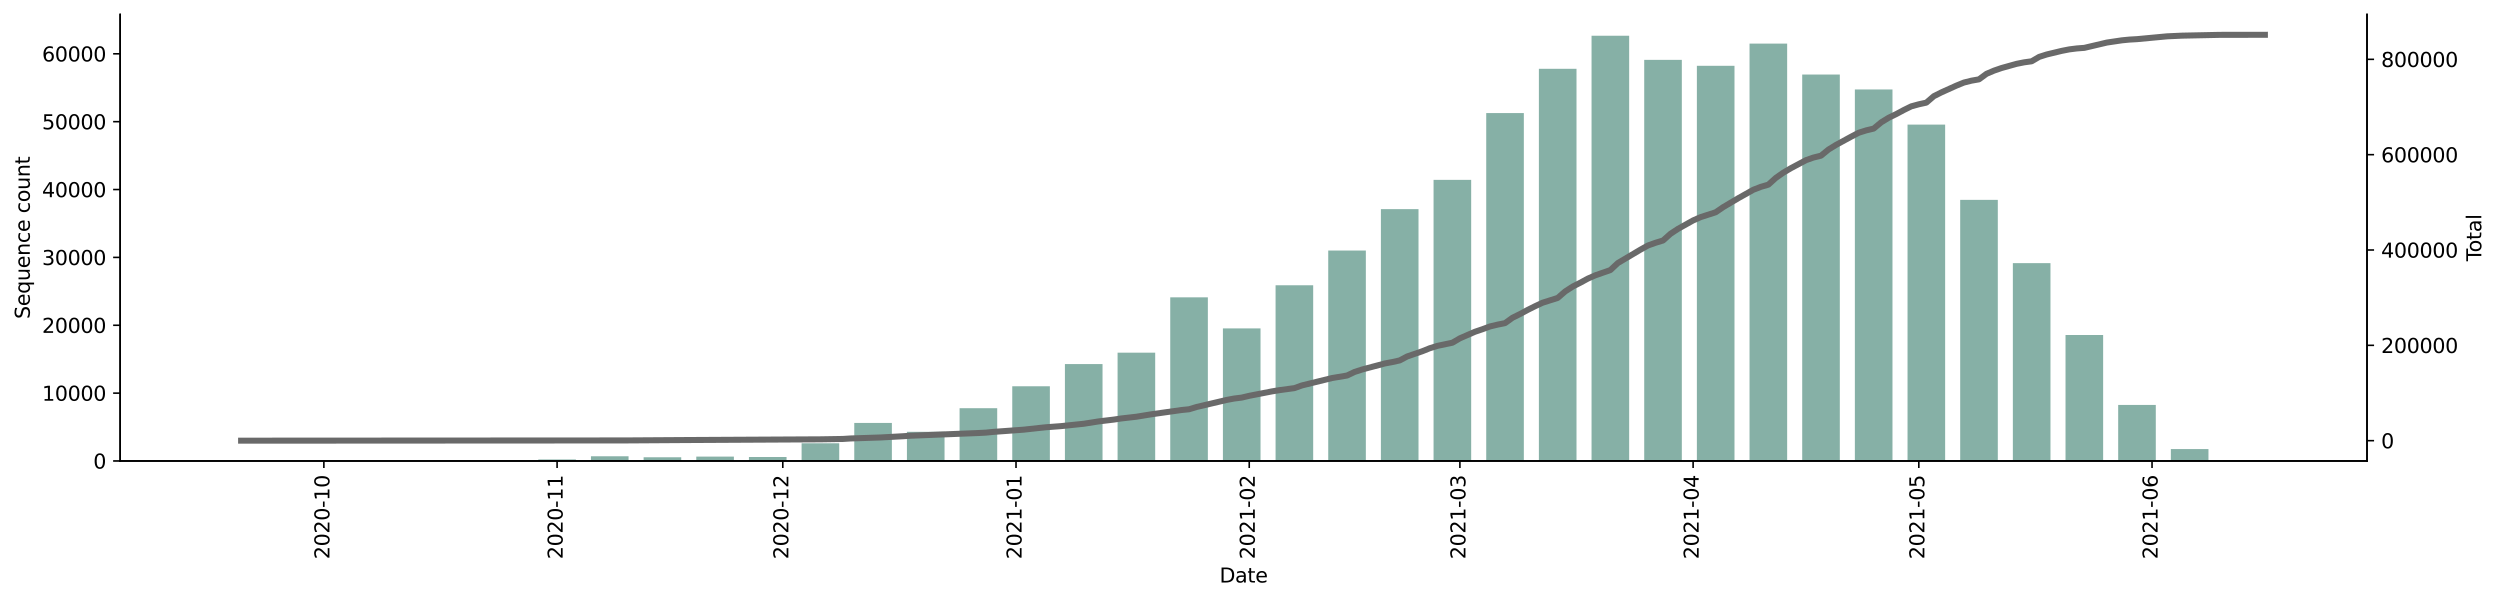 <?xml version="1.0" encoding="utf-8" standalone="no"?>
<!DOCTYPE svg PUBLIC "-//W3C//DTD SVG 1.1//EN"
  "http://www.w3.org/Graphics/SVG/1.1/DTD/svg11.dtd">
<svg height="298.621pt" version="1.1" viewBox="0 0 1241.744 298.621" width="1241.744pt" xmlns="http://www.w3.org/2000/svg" xmlns:xlink="http://www.w3.org/1999/xlink">
 <defs>
  <style type="text/css">*{stroke-linecap:butt;stroke-linejoin:round;}</style>
 </defs>
 <g id="figure_1">
  <g id="patch_1">
   <path d="M 0 298.621 
L 1241.744 298.621 
L 1241.744 0 
L 0 0 
z
" style="fill:#ffffff;"/>
  </g>
  <g id="axes_1">
   <g id="patch_2">
    <path d="M 59.691 228.96 
L 1175.691 228.96 
L 1175.691 7.2 
L 59.691 7.2 
z
" style="fill:#ffffff;"/>
   </g>
   <g id="patch_3">
    <path clip-path="url(#p21237cc984)" d="M 110.418 228.96 
L 129.102 228.96 
L 129.102 228.95 
L 110.418 228.95 
z
" style="fill:#86b0a6;"/>
   </g>
   <g id="patch_4">
    <path clip-path="url(#p21237cc984)" d="M 136.576 228.96 
L 155.26 228.96 
L 155.26 228.947 
L 136.576 228.947 
z
" style="fill:#86b0a6;"/>
   </g>
   <g id="patch_5">
    <path clip-path="url(#p21237cc984)" d="M 162.733 228.96 
L 181.417 228.96 
L 181.417 228.947 
L 162.733 228.947 
z
" style="fill:#86b0a6;"/>
   </g>
   <g id="patch_6">
    <path clip-path="url(#p21237cc984)" d="M 188.891 228.96 
L 207.575 228.96 
L 207.575 228.936 
L 188.891 228.936 
z
" style="fill:#86b0a6;"/>
   </g>
   <g id="patch_7">
    <path clip-path="url(#p21237cc984)" d="M 215.049 228.96 
L 233.733 228.96 
L 233.733 228.856 
L 215.049 228.856 
z
" style="fill:#86b0a6;"/>
   </g>
   <g id="patch_8">
    <path clip-path="url(#p21237cc984)" d="M 241.206 228.96 
L 259.891 228.96 
L 259.891 228.839 
L 241.206 228.839 
z
" style="fill:#86b0a6;"/>
   </g>
   <g id="patch_9">
    <path clip-path="url(#p21237cc984)" d="M 267.364 228.96 
L 286.048 228.96 
L 286.048 228.212 
L 267.364 228.212 
z
" style="fill:#86b0a6;"/>
   </g>
   <g id="patch_10">
    <path clip-path="url(#p21237cc984)" d="M 293.522 228.96 
L 312.206 228.96 
L 312.206 226.641 
L 293.522 226.641 
z
" style="fill:#86b0a6;"/>
   </g>
   <g id="patch_11">
    <path clip-path="url(#p21237cc984)" d="M 319.68 228.96 
L 338.364 228.96 
L 338.364 227.13 
L 319.68 227.13 
z
" style="fill:#86b0a6;"/>
   </g>
   <g id="patch_12">
    <path clip-path="url(#p21237cc984)" d="M 345.837 228.96 
L 364.521 228.96 
L 364.521 226.786 
L 345.837 226.786 
z
" style="fill:#86b0a6;"/>
   </g>
   <g id="patch_13">
    <path clip-path="url(#p21237cc984)" d="M 371.995 228.96 
L 390.679 228.96 
L 390.679 226.992 
L 371.995 226.992 
z
" style="fill:#86b0a6;"/>
   </g>
   <g id="patch_14">
    <path clip-path="url(#p21237cc984)" d="M 398.153 228.96 
L 416.837 228.96 
L 416.837 220.153 
L 398.153 220.153 
z
" style="fill:#86b0a6;"/>
   </g>
   <g id="patch_15">
    <path clip-path="url(#p21237cc984)" d="M 424.31 228.96 
L 442.994 228.96 
L 442.994 210.072 
L 424.31 210.072 
z
" style="fill:#86b0a6;"/>
   </g>
   <g id="patch_16">
    <path clip-path="url(#p21237cc984)" d="M 450.468 228.96 
L 469.152 228.96 
L 469.152 214.477 
L 450.468 214.477 
z
" style="fill:#86b0a6;"/>
   </g>
   <g id="patch_17">
    <path clip-path="url(#p21237cc984)" d="M 476.626 228.96 
L 495.31 228.96 
L 495.31 202.755 
L 476.626 202.755 
z
" style="fill:#86b0a6;"/>
   </g>
   <g id="patch_18">
    <path clip-path="url(#p21237cc984)" d="M 502.784 228.96 
L 521.468 228.96 
L 521.468 191.865 
L 502.784 191.865 
z
" style="fill:#86b0a6;"/>
   </g>
   <g id="patch_19">
    <path clip-path="url(#p21237cc984)" d="M 528.941 228.96 
L 547.625 228.96 
L 547.625 180.82 
L 528.941 180.82 
z
" style="fill:#86b0a6;"/>
   </g>
   <g id="patch_20">
    <path clip-path="url(#p21237cc984)" d="M 555.099 228.96 
L 573.783 228.96 
L 573.783 175.154 
L 555.099 175.154 
z
" style="fill:#86b0a6;"/>
   </g>
   <g id="patch_21">
    <path clip-path="url(#p21237cc984)" d="M 581.257 228.96 
L 599.941 228.96 
L 599.941 147.695 
L 581.257 147.695 
z
" style="fill:#86b0a6;"/>
   </g>
   <g id="patch_22">
    <path clip-path="url(#p21237cc984)" d="M 607.414 228.96 
L 626.098 228.96 
L 626.098 163.128 
L 607.414 163.128 
z
" style="fill:#86b0a6;"/>
   </g>
   <g id="patch_23">
    <path clip-path="url(#p21237cc984)" d="M 633.572 228.96 
L 652.256 228.96 
L 652.256 141.682 
L 633.572 141.682 
z
" style="fill:#86b0a6;"/>
   </g>
   <g id="patch_24">
    <path clip-path="url(#p21237cc984)" d="M 659.73 228.96 
L 678.414 228.96 
L 678.414 124.422 
L 659.73 124.422 
z
" style="fill:#86b0a6;"/>
   </g>
   <g id="patch_25">
    <path clip-path="url(#p21237cc984)" d="M 685.888 228.96 
L 704.572 228.96 
L 704.572 103.865 
L 685.888 103.865 
z
" style="fill:#86b0a6;"/>
   </g>
   <g id="patch_26">
    <path clip-path="url(#p21237cc984)" d="M 712.045 228.96 
L 730.729 228.96 
L 730.729 89.342 
L 712.045 89.342 
z
" style="fill:#86b0a6;"/>
   </g>
   <g id="patch_27">
    <path clip-path="url(#p21237cc984)" d="M 738.203 228.96 
L 756.887 228.96 
L 756.887 56.156 
L 738.203 56.156 
z
" style="fill:#86b0a6;"/>
   </g>
   <g id="patch_28">
    <path clip-path="url(#p21237cc984)" d="M 764.361 228.96 
L 783.045 228.96 
L 783.045 34.164 
L 764.361 34.164 
z
" style="fill:#86b0a6;"/>
   </g>
   <g id="patch_29">
    <path clip-path="url(#p21237cc984)" d="M 790.518 228.96 
L 809.202 228.96 
L 809.202 17.76 
L 790.518 17.76 
z
" style="fill:#86b0a6;"/>
   </g>
   <g id="patch_30">
    <path clip-path="url(#p21237cc984)" d="M 816.676 228.96 
L 835.36 228.96 
L 835.36 29.732 
L 816.676 29.732 
z
" style="fill:#86b0a6;"/>
   </g>
   <g id="patch_31">
    <path clip-path="url(#p21237cc984)" d="M 842.834 228.96 
L 861.518 228.96 
L 861.518 32.671 
L 842.834 32.671 
z
" style="fill:#86b0a6;"/>
   </g>
   <g id="patch_32">
    <path clip-path="url(#p21237cc984)" d="M 868.991 228.96 
L 887.676 228.96 
L 887.676 21.656 
L 868.991 21.656 
z
" style="fill:#86b0a6;"/>
   </g>
   <g id="patch_33">
    <path clip-path="url(#p21237cc984)" d="M 895.149 228.96 
L 913.833 228.96 
L 913.833 37.009 
L 895.149 37.009 
z
" style="fill:#86b0a6;"/>
   </g>
   <g id="patch_34">
    <path clip-path="url(#p21237cc984)" d="M 921.307 228.96 
L 939.991 228.96 
L 939.991 44.447 
L 921.307 44.447 
z
" style="fill:#86b0a6;"/>
   </g>
   <g id="patch_35">
    <path clip-path="url(#p21237cc984)" d="M 947.465 228.96 
L 966.149 228.96 
L 966.149 61.903 
L 947.465 61.903 
z
" style="fill:#86b0a6;"/>
   </g>
   <g id="patch_36">
    <path clip-path="url(#p21237cc984)" d="M 973.622 228.96 
L 992.306 228.96 
L 992.306 99.281 
L 973.622 99.281 
z
" style="fill:#86b0a6;"/>
   </g>
   <g id="patch_37">
    <path clip-path="url(#p21237cc984)" d="M 999.78 228.96 
L 1018.464 228.96 
L 1018.464 130.701 
L 999.78 130.701 
z
" style="fill:#86b0a6;"/>
   </g>
   <g id="patch_38">
    <path clip-path="url(#p21237cc984)" d="M 1025.938 228.96 
L 1044.622 228.96 
L 1044.622 166.401 
L 1025.938 166.401 
z
" style="fill:#86b0a6;"/>
   </g>
   <g id="patch_39">
    <path clip-path="url(#p21237cc984)" d="M 1052.095 228.96 
L 1070.78 228.96 
L 1070.78 201.13 
L 1052.095 201.13 
z
" style="fill:#86b0a6;"/>
   </g>
   <g id="patch_40">
    <path clip-path="url(#p21237cc984)" d="M 1078.253 228.96 
L 1096.937 228.96 
L 1096.937 223.048 
L 1078.253 223.048 
z
" style="fill:#86b0a6;"/>
   </g>
   <g id="patch_41">
    <path clip-path="url(#p21237cc984)" d="M 1104.411 228.96 
L 1123.095 228.96 
L 1123.095 228.802 
L 1104.411 228.802 
z
" style="fill:#86b0a6;"/>
   </g>
   <g id="matplotlib.axis_1">
    <g id="xtick_1">
     <g id="line2d_1">
      <defs>
       <path d="M 0 0 
L 0 3.5 
" id="m92b7442a54" style="stroke:#000000;stroke-width:0.8;"/>
      </defs>
      <g>
       <use style="stroke:#000000;stroke-width:0.8;" x="160.865" xlink:href="#m92b7442a54" y="228.96"/>
      </g>
     </g>
     <g id="text_1">
      <!-- 2020-10 -->
      <g transform="translate(163.624 277.743)rotate(-90)scale(0.1 -0.1)">
       <defs>
        <path d="M 1228 531 
L 3431 531 
L 3431 0 
L 469 0 
L 469 531 
Q 828 903 1448 1529 
Q 2069 2156 2228 2338 
Q 2531 2678 2651 2914 
Q 2772 3150 2772 3378 
Q 2772 3750 2511 3984 
Q 2250 4219 1831 4219 
Q 1534 4219 1204 4116 
Q 875 4013 500 3803 
L 500 4441 
Q 881 4594 1212 4672 
Q 1544 4750 1819 4750 
Q 2544 4750 2975 4387 
Q 3406 4025 3406 3419 
Q 3406 3131 3298 2873 
Q 3191 2616 2906 2266 
Q 2828 2175 2409 1742 
Q 1991 1309 1228 531 
z
" id="DejaVuSans-32" transform="scale(0.016)"/>
        <path d="M 2034 4250 
Q 1547 4250 1301 3770 
Q 1056 3291 1056 2328 
Q 1056 1369 1301 889 
Q 1547 409 2034 409 
Q 2525 409 2770 889 
Q 3016 1369 3016 2328 
Q 3016 3291 2770 3770 
Q 2525 4250 2034 4250 
z
M 2034 4750 
Q 2819 4750 3233 4129 
Q 3647 3509 3647 2328 
Q 3647 1150 3233 529 
Q 2819 -91 2034 -91 
Q 1250 -91 836 529 
Q 422 1150 422 2328 
Q 422 3509 836 4129 
Q 1250 4750 2034 4750 
z
" id="DejaVuSans-30" transform="scale(0.016)"/>
        <path d="M 313 2009 
L 1997 2009 
L 1997 1497 
L 313 1497 
L 313 2009 
z
" id="DejaVuSans-2d" transform="scale(0.016)"/>
        <path d="M 794 531 
L 1825 531 
L 1825 4091 
L 703 3866 
L 703 4441 
L 1819 4666 
L 2450 4666 
L 2450 531 
L 3481 531 
L 3481 0 
L 794 0 
L 794 531 
z
" id="DejaVuSans-31" transform="scale(0.016)"/>
       </defs>
       <use xlink:href="#DejaVuSans-32"/>
       <use x="63.623" xlink:href="#DejaVuSans-30"/>
       <use x="127.246" xlink:href="#DejaVuSans-32"/>
       <use x="190.869" xlink:href="#DejaVuSans-30"/>
       <use x="254.492" xlink:href="#DejaVuSans-2d"/>
       <use x="290.576" xlink:href="#DejaVuSans-31"/>
       <use x="354.199" xlink:href="#DejaVuSans-30"/>
      </g>
     </g>
    </g>
    <g id="xtick_2">
     <g id="line2d_2">
      <g>
       <use style="stroke:#000000;stroke-width:0.8;" x="276.706" xlink:href="#m92b7442a54" y="228.96"/>
      </g>
     </g>
     <g id="text_2">
      <!-- 2020-11 -->
      <g transform="translate(279.466 277.743)rotate(-90)scale(0.1 -0.1)">
       <use xlink:href="#DejaVuSans-32"/>
       <use x="63.623" xlink:href="#DejaVuSans-30"/>
       <use x="127.246" xlink:href="#DejaVuSans-32"/>
       <use x="190.869" xlink:href="#DejaVuSans-30"/>
       <use x="254.492" xlink:href="#DejaVuSans-2d"/>
       <use x="290.576" xlink:href="#DejaVuSans-31"/>
       <use x="354.199" xlink:href="#DejaVuSans-31"/>
      </g>
     </g>
    </g>
    <g id="xtick_3">
     <g id="line2d_3">
      <g>
       <use style="stroke:#000000;stroke-width:0.8;" x="388.811" xlink:href="#m92b7442a54" y="228.96"/>
      </g>
     </g>
     <g id="text_3">
      <!-- 2020-12 -->
      <g transform="translate(391.57 277.743)rotate(-90)scale(0.1 -0.1)">
       <use xlink:href="#DejaVuSans-32"/>
       <use x="63.623" xlink:href="#DejaVuSans-30"/>
       <use x="127.246" xlink:href="#DejaVuSans-32"/>
       <use x="190.869" xlink:href="#DejaVuSans-30"/>
       <use x="254.492" xlink:href="#DejaVuSans-2d"/>
       <use x="290.576" xlink:href="#DejaVuSans-31"/>
       <use x="354.199" xlink:href="#DejaVuSans-32"/>
      </g>
     </g>
    </g>
    <g id="xtick_4">
     <g id="line2d_4">
      <g>
       <use style="stroke:#000000;stroke-width:0.8;" x="504.652" xlink:href="#m92b7442a54" y="228.96"/>
      </g>
     </g>
     <g id="text_4">
      <!-- 2021-01 -->
      <g transform="translate(507.411 277.743)rotate(-90)scale(0.1 -0.1)">
       <use xlink:href="#DejaVuSans-32"/>
       <use x="63.623" xlink:href="#DejaVuSans-30"/>
       <use x="127.246" xlink:href="#DejaVuSans-32"/>
       <use x="190.869" xlink:href="#DejaVuSans-31"/>
       <use x="254.492" xlink:href="#DejaVuSans-2d"/>
       <use x="290.576" xlink:href="#DejaVuSans-30"/>
       <use x="354.199" xlink:href="#DejaVuSans-31"/>
      </g>
     </g>
    </g>
    <g id="xtick_5">
     <g id="line2d_5">
      <g>
       <use style="stroke:#000000;stroke-width:0.8;" x="620.493" xlink:href="#m92b7442a54" y="228.96"/>
      </g>
     </g>
     <g id="text_5">
      <!-- 2021-02 -->
      <g transform="translate(623.253 277.743)rotate(-90)scale(0.1 -0.1)">
       <use xlink:href="#DejaVuSans-32"/>
       <use x="63.623" xlink:href="#DejaVuSans-30"/>
       <use x="127.246" xlink:href="#DejaVuSans-32"/>
       <use x="190.869" xlink:href="#DejaVuSans-31"/>
       <use x="254.492" xlink:href="#DejaVuSans-2d"/>
       <use x="290.576" xlink:href="#DejaVuSans-30"/>
       <use x="354.199" xlink:href="#DejaVuSans-32"/>
      </g>
     </g>
    </g>
    <g id="xtick_6">
     <g id="line2d_6">
      <g>
       <use style="stroke:#000000;stroke-width:0.8;" x="725.124" xlink:href="#m92b7442a54" y="228.96"/>
      </g>
     </g>
     <g id="text_6">
      <!-- 2021-03 -->
      <g transform="translate(727.883 277.743)rotate(-90)scale(0.1 -0.1)">
       <defs>
        <path d="M 2597 2516 
Q 3050 2419 3304 2112 
Q 3559 1806 3559 1356 
Q 3559 666 3084 287 
Q 2609 -91 1734 -91 
Q 1441 -91 1130 -33 
Q 819 25 488 141 
L 488 750 
Q 750 597 1062 519 
Q 1375 441 1716 441 
Q 2309 441 2620 675 
Q 2931 909 2931 1356 
Q 2931 1769 2642 2001 
Q 2353 2234 1838 2234 
L 1294 2234 
L 1294 2753 
L 1863 2753 
Q 2328 2753 2575 2939 
Q 2822 3125 2822 3475 
Q 2822 3834 2567 4026 
Q 2313 4219 1838 4219 
Q 1578 4219 1281 4162 
Q 984 4106 628 3988 
L 628 4550 
Q 988 4650 1302 4700 
Q 1616 4750 1894 4750 
Q 2613 4750 3031 4423 
Q 3450 4097 3450 3541 
Q 3450 3153 3228 2886 
Q 3006 2619 2597 2516 
z
" id="DejaVuSans-33" transform="scale(0.016)"/>
       </defs>
       <use xlink:href="#DejaVuSans-32"/>
       <use x="63.623" xlink:href="#DejaVuSans-30"/>
       <use x="127.246" xlink:href="#DejaVuSans-32"/>
       <use x="190.869" xlink:href="#DejaVuSans-31"/>
       <use x="254.492" xlink:href="#DejaVuSans-2d"/>
       <use x="290.576" xlink:href="#DejaVuSans-30"/>
       <use x="354.199" xlink:href="#DejaVuSans-33"/>
      </g>
     </g>
    </g>
    <g id="xtick_7">
     <g id="line2d_7">
      <g>
       <use style="stroke:#000000;stroke-width:0.8;" x="840.965" xlink:href="#m92b7442a54" y="228.96"/>
      </g>
     </g>
     <g id="text_7">
      <!-- 2021-04 -->
      <g transform="translate(843.725 277.743)rotate(-90)scale(0.1 -0.1)">
       <defs>
        <path d="M 2419 4116 
L 825 1625 
L 2419 1625 
L 2419 4116 
z
M 2253 4666 
L 3047 4666 
L 3047 1625 
L 3713 1625 
L 3713 1100 
L 3047 1100 
L 3047 0 
L 2419 0 
L 2419 1100 
L 313 1100 
L 313 1709 
L 2253 4666 
z
" id="DejaVuSans-34" transform="scale(0.016)"/>
       </defs>
       <use xlink:href="#DejaVuSans-32"/>
       <use x="63.623" xlink:href="#DejaVuSans-30"/>
       <use x="127.246" xlink:href="#DejaVuSans-32"/>
       <use x="190.869" xlink:href="#DejaVuSans-31"/>
       <use x="254.492" xlink:href="#DejaVuSans-2d"/>
       <use x="290.576" xlink:href="#DejaVuSans-30"/>
       <use x="354.199" xlink:href="#DejaVuSans-34"/>
      </g>
     </g>
    </g>
    <g id="xtick_8">
     <g id="line2d_8">
      <g>
       <use style="stroke:#000000;stroke-width:0.8;" x="953.07" xlink:href="#m92b7442a54" y="228.96"/>
      </g>
     </g>
     <g id="text_8">
      <!-- 2021-05 -->
      <g transform="translate(955.829 277.743)rotate(-90)scale(0.1 -0.1)">
       <defs>
        <path d="M 691 4666 
L 3169 4666 
L 3169 4134 
L 1269 4134 
L 1269 2991 
Q 1406 3038 1543 3061 
Q 1681 3084 1819 3084 
Q 2600 3084 3056 2656 
Q 3513 2228 3513 1497 
Q 3513 744 3044 326 
Q 2575 -91 1722 -91 
Q 1428 -91 1123 -41 
Q 819 9 494 109 
L 494 744 
Q 775 591 1075 516 
Q 1375 441 1709 441 
Q 2250 441 2565 725 
Q 2881 1009 2881 1497 
Q 2881 1984 2565 2268 
Q 2250 2553 1709 2553 
Q 1456 2553 1204 2497 
Q 953 2441 691 2322 
L 691 4666 
z
" id="DejaVuSans-35" transform="scale(0.016)"/>
       </defs>
       <use xlink:href="#DejaVuSans-32"/>
       <use x="63.623" xlink:href="#DejaVuSans-30"/>
       <use x="127.246" xlink:href="#DejaVuSans-32"/>
       <use x="190.869" xlink:href="#DejaVuSans-31"/>
       <use x="254.492" xlink:href="#DejaVuSans-2d"/>
       <use x="290.576" xlink:href="#DejaVuSans-30"/>
       <use x="354.199" xlink:href="#DejaVuSans-35"/>
      </g>
     </g>
    </g>
    <g id="xtick_9">
     <g id="line2d_9">
      <g>
       <use style="stroke:#000000;stroke-width:0.8;" x="1068.911" xlink:href="#m92b7442a54" y="228.96"/>
      </g>
     </g>
     <g id="text_9">
      <!-- 2021-06 -->
      <g transform="translate(1071.67 277.743)rotate(-90)scale(0.1 -0.1)">
       <defs>
        <path d="M 2113 2584 
Q 1688 2584 1439 2293 
Q 1191 2003 1191 1497 
Q 1191 994 1439 701 
Q 1688 409 2113 409 
Q 2538 409 2786 701 
Q 3034 994 3034 1497 
Q 3034 2003 2786 2293 
Q 2538 2584 2113 2584 
z
M 3366 4563 
L 3366 3988 
Q 3128 4100 2886 4159 
Q 2644 4219 2406 4219 
Q 1781 4219 1451 3797 
Q 1122 3375 1075 2522 
Q 1259 2794 1537 2939 
Q 1816 3084 2150 3084 
Q 2853 3084 3261 2657 
Q 3669 2231 3669 1497 
Q 3669 778 3244 343 
Q 2819 -91 2113 -91 
Q 1303 -91 875 529 
Q 447 1150 447 2328 
Q 447 3434 972 4092 
Q 1497 4750 2381 4750 
Q 2619 4750 2861 4703 
Q 3103 4656 3366 4563 
z
" id="DejaVuSans-36" transform="scale(0.016)"/>
       </defs>
       <use xlink:href="#DejaVuSans-32"/>
       <use x="63.623" xlink:href="#DejaVuSans-30"/>
       <use x="127.246" xlink:href="#DejaVuSans-32"/>
       <use x="190.869" xlink:href="#DejaVuSans-31"/>
       <use x="254.492" xlink:href="#DejaVuSans-2d"/>
       <use x="290.576" xlink:href="#DejaVuSans-30"/>
       <use x="354.199" xlink:href="#DejaVuSans-36"/>
      </g>
     </g>
    </g>
    <g id="text_10">
     <!-- Date -->
     <g transform="translate(605.74 289.341)scale(0.1 -0.1)">
      <defs>
       <path d="M 1259 4147 
L 1259 519 
L 2022 519 
Q 2988 519 3436 956 
Q 3884 1394 3884 2338 
Q 3884 3275 3436 3711 
Q 2988 4147 2022 4147 
L 1259 4147 
z
M 628 4666 
L 1925 4666 
Q 3281 4666 3915 4102 
Q 4550 3538 4550 2338 
Q 4550 1131 3912 565 
Q 3275 0 1925 0 
L 628 0 
L 628 4666 
z
" id="DejaVuSans-44" transform="scale(0.016)"/>
       <path d="M 2194 1759 
Q 1497 1759 1228 1600 
Q 959 1441 959 1056 
Q 959 750 1161 570 
Q 1363 391 1709 391 
Q 2188 391 2477 730 
Q 2766 1069 2766 1631 
L 2766 1759 
L 2194 1759 
z
M 3341 1997 
L 3341 0 
L 2766 0 
L 2766 531 
Q 2569 213 2275 61 
Q 1981 -91 1556 -91 
Q 1019 -91 701 211 
Q 384 513 384 1019 
Q 384 1609 779 1909 
Q 1175 2209 1959 2209 
L 2766 2209 
L 2766 2266 
Q 2766 2663 2505 2880 
Q 2244 3097 1772 3097 
Q 1472 3097 1187 3025 
Q 903 2953 641 2809 
L 641 3341 
Q 956 3463 1253 3523 
Q 1550 3584 1831 3584 
Q 2591 3584 2966 3190 
Q 3341 2797 3341 1997 
z
" id="DejaVuSans-61" transform="scale(0.016)"/>
       <path d="M 1172 4494 
L 1172 3500 
L 2356 3500 
L 2356 3053 
L 1172 3053 
L 1172 1153 
Q 1172 725 1289 603 
Q 1406 481 1766 481 
L 2356 481 
L 2356 0 
L 1766 0 
Q 1100 0 847 248 
Q 594 497 594 1153 
L 594 3053 
L 172 3053 
L 172 3500 
L 594 3500 
L 594 4494 
L 1172 4494 
z
" id="DejaVuSans-74" transform="scale(0.016)"/>
       <path d="M 3597 1894 
L 3597 1613 
L 953 1613 
Q 991 1019 1311 708 
Q 1631 397 2203 397 
Q 2534 397 2845 478 
Q 3156 559 3463 722 
L 3463 178 
Q 3153 47 2828 -22 
Q 2503 -91 2169 -91 
Q 1331 -91 842 396 
Q 353 884 353 1716 
Q 353 2575 817 3079 
Q 1281 3584 2069 3584 
Q 2775 3584 3186 3129 
Q 3597 2675 3597 1894 
z
M 3022 2063 
Q 3016 2534 2758 2815 
Q 2500 3097 2075 3097 
Q 1594 3097 1305 2825 
Q 1016 2553 972 2059 
L 3022 2063 
z
" id="DejaVuSans-65" transform="scale(0.016)"/>
      </defs>
      <use xlink:href="#DejaVuSans-44"/>
      <use x="77.002" xlink:href="#DejaVuSans-61"/>
      <use x="138.281" xlink:href="#DejaVuSans-74"/>
      <use x="177.49" xlink:href="#DejaVuSans-65"/>
     </g>
    </g>
   </g>
   <g id="matplotlib.axis_2">
    <g id="ytick_1">
     <g id="line2d_10">
      <defs>
       <path d="M 0 0 
L -3.5 0 
" id="m76e643f8d1" style="stroke:#000000;stroke-width:0.8;"/>
      </defs>
      <g>
       <use style="stroke:#000000;stroke-width:0.8;" x="59.691" xlink:href="#m76e643f8d1" y="228.96"/>
      </g>
     </g>
     <g id="text_11">
      <!-- 0 -->
      <g transform="translate(46.328 232.759)scale(0.1 -0.1)">
       <use xlink:href="#DejaVuSans-30"/>
      </g>
     </g>
    </g>
    <g id="ytick_2">
     <g id="line2d_11">
      <g>
       <use style="stroke:#000000;stroke-width:0.8;" x="59.691" xlink:href="#m76e643f8d1" y="195.255"/>
      </g>
     </g>
     <g id="text_12">
      <!-- 10000 -->
      <g transform="translate(20.878 199.055)scale(0.1 -0.1)">
       <use xlink:href="#DejaVuSans-31"/>
       <use x="63.623" xlink:href="#DejaVuSans-30"/>
       <use x="127.246" xlink:href="#DejaVuSans-30"/>
       <use x="190.869" xlink:href="#DejaVuSans-30"/>
       <use x="254.492" xlink:href="#DejaVuSans-30"/>
      </g>
     </g>
    </g>
    <g id="ytick_3">
     <g id="line2d_12">
      <g>
       <use style="stroke:#000000;stroke-width:0.8;" x="59.691" xlink:href="#m76e643f8d1" y="161.551"/>
      </g>
     </g>
     <g id="text_13">
      <!-- 20000 -->
      <g transform="translate(20.878 165.35)scale(0.1 -0.1)">
       <use xlink:href="#DejaVuSans-32"/>
       <use x="63.623" xlink:href="#DejaVuSans-30"/>
       <use x="127.246" xlink:href="#DejaVuSans-30"/>
       <use x="190.869" xlink:href="#DejaVuSans-30"/>
       <use x="254.492" xlink:href="#DejaVuSans-30"/>
      </g>
     </g>
    </g>
    <g id="ytick_4">
     <g id="line2d_13">
      <g>
       <use style="stroke:#000000;stroke-width:0.8;" x="59.691" xlink:href="#m76e643f8d1" y="127.846"/>
      </g>
     </g>
     <g id="text_14">
      <!-- 30000 -->
      <g transform="translate(20.878 131.645)scale(0.1 -0.1)">
       <use xlink:href="#DejaVuSans-33"/>
       <use x="63.623" xlink:href="#DejaVuSans-30"/>
       <use x="127.246" xlink:href="#DejaVuSans-30"/>
       <use x="190.869" xlink:href="#DejaVuSans-30"/>
       <use x="254.492" xlink:href="#DejaVuSans-30"/>
      </g>
     </g>
    </g>
    <g id="ytick_5">
     <g id="line2d_14">
      <g>
       <use style="stroke:#000000;stroke-width:0.8;" x="59.691" xlink:href="#m76e643f8d1" y="94.141"/>
      </g>
     </g>
     <g id="text_15">
      <!-- 40000 -->
      <g transform="translate(20.878 97.941)scale(0.1 -0.1)">
       <use xlink:href="#DejaVuSans-34"/>
       <use x="63.623" xlink:href="#DejaVuSans-30"/>
       <use x="127.246" xlink:href="#DejaVuSans-30"/>
       <use x="190.869" xlink:href="#DejaVuSans-30"/>
       <use x="254.492" xlink:href="#DejaVuSans-30"/>
      </g>
     </g>
    </g>
    <g id="ytick_6">
     <g id="line2d_15">
      <g>
       <use style="stroke:#000000;stroke-width:0.8;" x="59.691" xlink:href="#m76e643f8d1" y="60.437"/>
      </g>
     </g>
     <g id="text_16">
      <!-- 50000 -->
      <g transform="translate(20.878 64.236)scale(0.1 -0.1)">
       <use xlink:href="#DejaVuSans-35"/>
       <use x="63.623" xlink:href="#DejaVuSans-30"/>
       <use x="127.246" xlink:href="#DejaVuSans-30"/>
       <use x="190.869" xlink:href="#DejaVuSans-30"/>
       <use x="254.492" xlink:href="#DejaVuSans-30"/>
      </g>
     </g>
    </g>
    <g id="ytick_7">
     <g id="line2d_16">
      <g>
       <use style="stroke:#000000;stroke-width:0.8;" x="59.691" xlink:href="#m76e643f8d1" y="26.732"/>
      </g>
     </g>
     <g id="text_17">
      <!-- 60000 -->
      <g transform="translate(20.878 30.531)scale(0.1 -0.1)">
       <use xlink:href="#DejaVuSans-36"/>
       <use x="63.623" xlink:href="#DejaVuSans-30"/>
       <use x="127.246" xlink:href="#DejaVuSans-30"/>
       <use x="190.869" xlink:href="#DejaVuSans-30"/>
       <use x="254.492" xlink:href="#DejaVuSans-30"/>
      </g>
     </g>
    </g>
    <g id="text_18">
     <!-- Sequence count -->
     <g transform="translate(14.798 158.44)rotate(-90)scale(0.1 -0.1)">
      <defs>
       <path d="M 3425 4513 
L 3425 3897 
Q 3066 4069 2747 4153 
Q 2428 4238 2131 4238 
Q 1616 4238 1336 4038 
Q 1056 3838 1056 3469 
Q 1056 3159 1242 3001 
Q 1428 2844 1947 2747 
L 2328 2669 
Q 3034 2534 3370 2195 
Q 3706 1856 3706 1288 
Q 3706 609 3251 259 
Q 2797 -91 1919 -91 
Q 1588 -91 1214 -16 
Q 841 59 441 206 
L 441 856 
Q 825 641 1194 531 
Q 1563 422 1919 422 
Q 2459 422 2753 634 
Q 3047 847 3047 1241 
Q 3047 1584 2836 1778 
Q 2625 1972 2144 2069 
L 1759 2144 
Q 1053 2284 737 2584 
Q 422 2884 422 3419 
Q 422 4038 858 4394 
Q 1294 4750 2059 4750 
Q 2388 4750 2728 4690 
Q 3069 4631 3425 4513 
z
" id="DejaVuSans-53" transform="scale(0.016)"/>
       <path d="M 947 1747 
Q 947 1113 1208 752 
Q 1469 391 1925 391 
Q 2381 391 2643 752 
Q 2906 1113 2906 1747 
Q 2906 2381 2643 2742 
Q 2381 3103 1925 3103 
Q 1469 3103 1208 2742 
Q 947 2381 947 1747 
z
M 2906 525 
Q 2725 213 2448 61 
Q 2172 -91 1784 -91 
Q 1150 -91 751 415 
Q 353 922 353 1747 
Q 353 2572 751 3078 
Q 1150 3584 1784 3584 
Q 2172 3584 2448 3432 
Q 2725 3281 2906 2969 
L 2906 3500 
L 3481 3500 
L 3481 -1331 
L 2906 -1331 
L 2906 525 
z
" id="DejaVuSans-71" transform="scale(0.016)"/>
       <path d="M 544 1381 
L 544 3500 
L 1119 3500 
L 1119 1403 
Q 1119 906 1312 657 
Q 1506 409 1894 409 
Q 2359 409 2629 706 
Q 2900 1003 2900 1516 
L 2900 3500 
L 3475 3500 
L 3475 0 
L 2900 0 
L 2900 538 
Q 2691 219 2414 64 
Q 2138 -91 1772 -91 
Q 1169 -91 856 284 
Q 544 659 544 1381 
z
M 1991 3584 
L 1991 3584 
z
" id="DejaVuSans-75" transform="scale(0.016)"/>
       <path d="M 3513 2113 
L 3513 0 
L 2938 0 
L 2938 2094 
Q 2938 2591 2744 2837 
Q 2550 3084 2163 3084 
Q 1697 3084 1428 2787 
Q 1159 2491 1159 1978 
L 1159 0 
L 581 0 
L 581 3500 
L 1159 3500 
L 1159 2956 
Q 1366 3272 1645 3428 
Q 1925 3584 2291 3584 
Q 2894 3584 3203 3211 
Q 3513 2838 3513 2113 
z
" id="DejaVuSans-6e" transform="scale(0.016)"/>
       <path d="M 3122 3366 
L 3122 2828 
Q 2878 2963 2633 3030 
Q 2388 3097 2138 3097 
Q 1578 3097 1268 2742 
Q 959 2388 959 1747 
Q 959 1106 1268 751 
Q 1578 397 2138 397 
Q 2388 397 2633 464 
Q 2878 531 3122 666 
L 3122 134 
Q 2881 22 2623 -34 
Q 2366 -91 2075 -91 
Q 1284 -91 818 406 
Q 353 903 353 1747 
Q 353 2603 823 3093 
Q 1294 3584 2113 3584 
Q 2378 3584 2631 3529 
Q 2884 3475 3122 3366 
z
" id="DejaVuSans-63" transform="scale(0.016)"/>
       <path id="DejaVuSans-20" transform="scale(0.016)"/>
       <path d="M 1959 3097 
Q 1497 3097 1228 2736 
Q 959 2375 959 1747 
Q 959 1119 1226 758 
Q 1494 397 1959 397 
Q 2419 397 2687 759 
Q 2956 1122 2956 1747 
Q 2956 2369 2687 2733 
Q 2419 3097 1959 3097 
z
M 1959 3584 
Q 2709 3584 3137 3096 
Q 3566 2609 3566 1747 
Q 3566 888 3137 398 
Q 2709 -91 1959 -91 
Q 1206 -91 779 398 
Q 353 888 353 1747 
Q 353 2609 779 3096 
Q 1206 3584 1959 3584 
z
" id="DejaVuSans-6f" transform="scale(0.016)"/>
      </defs>
      <use xlink:href="#DejaVuSans-53"/>
      <use x="63.477" xlink:href="#DejaVuSans-65"/>
      <use x="125" xlink:href="#DejaVuSans-71"/>
      <use x="188.477" xlink:href="#DejaVuSans-75"/>
      <use x="251.855" xlink:href="#DejaVuSans-65"/>
      <use x="313.379" xlink:href="#DejaVuSans-6e"/>
      <use x="376.758" xlink:href="#DejaVuSans-63"/>
      <use x="431.738" xlink:href="#DejaVuSans-65"/>
      <use x="493.262" xlink:href="#DejaVuSans-20"/>
      <use x="525.049" xlink:href="#DejaVuSans-63"/>
      <use x="580.029" xlink:href="#DejaVuSans-6f"/>
      <use x="641.211" xlink:href="#DejaVuSans-75"/>
      <use x="704.59" xlink:href="#DejaVuSans-6e"/>
      <use x="767.969" xlink:href="#DejaVuSans-74"/>
     </g>
    </g>
   </g>
   <g id="patch_42">
    <path d="M 59.691 228.96 
L 59.691 7.2 
" style="fill:none;stroke:#000000;stroke-linecap:square;stroke-linejoin:miter;stroke-width:0.8;"/>
   </g>
   <g id="patch_43">
    <path d="M 1175.691 228.96 
L 1175.691 7.2 
" style="fill:none;stroke:#000000;stroke-linecap:square;stroke-linejoin:miter;stroke-width:0.8;"/>
   </g>
   <g id="patch_44">
    <path d="M 59.691 228.96 
L 1175.691 228.96 
" style="fill:none;stroke:#000000;stroke-linecap:square;stroke-linejoin:miter;stroke-width:0.8;"/>
   </g>
  </g>
  <g id="axes_2">
   <g id="matplotlib.axis_3">
    <g id="ytick_8">
     <g id="line2d_17">
      <defs>
       <path d="M 0 0 
L 3.5 0 
" id="m7e08751304" style="stroke:#000000;stroke-width:0.8;"/>
      </defs>
      <g>
       <use style="stroke:#000000;stroke-width:0.8;" x="1175.691" xlink:href="#m7e08751304" y="218.88"/>
      </g>
     </g>
     <g id="text_19">
      <!-- 0 -->
      <g transform="translate(1182.691 222.679)scale(0.1 -0.1)">
       <use xlink:href="#DejaVuSans-30"/>
      </g>
     </g>
    </g>
    <g id="ytick_9">
     <g id="line2d_18">
      <g>
       <use style="stroke:#000000;stroke-width:0.8;" x="1175.691" xlink:href="#m7e08751304" y="171.528"/>
      </g>
     </g>
     <g id="text_20">
      <!-- 200000 -->
      <g transform="translate(1182.691 175.327)scale(0.1 -0.1)">
       <use xlink:href="#DejaVuSans-32"/>
       <use x="63.623" xlink:href="#DejaVuSans-30"/>
       <use x="127.246" xlink:href="#DejaVuSans-30"/>
       <use x="190.869" xlink:href="#DejaVuSans-30"/>
       <use x="254.492" xlink:href="#DejaVuSans-30"/>
       <use x="318.115" xlink:href="#DejaVuSans-30"/>
      </g>
     </g>
    </g>
    <g id="ytick_10">
     <g id="line2d_19">
      <g>
       <use style="stroke:#000000;stroke-width:0.8;" x="1175.691" xlink:href="#m7e08751304" y="124.176"/>
      </g>
     </g>
     <g id="text_21">
      <!-- 400000 -->
      <g transform="translate(1182.691 127.975)scale(0.1 -0.1)">
       <use xlink:href="#DejaVuSans-34"/>
       <use x="63.623" xlink:href="#DejaVuSans-30"/>
       <use x="127.246" xlink:href="#DejaVuSans-30"/>
       <use x="190.869" xlink:href="#DejaVuSans-30"/>
       <use x="254.492" xlink:href="#DejaVuSans-30"/>
       <use x="318.115" xlink:href="#DejaVuSans-30"/>
      </g>
     </g>
    </g>
    <g id="ytick_11">
     <g id="line2d_20">
      <g>
       <use style="stroke:#000000;stroke-width:0.8;" x="1175.691" xlink:href="#m7e08751304" y="76.823"/>
      </g>
     </g>
     <g id="text_22">
      <!-- 600000 -->
      <g transform="translate(1182.691 80.622)scale(0.1 -0.1)">
       <use xlink:href="#DejaVuSans-36"/>
       <use x="63.623" xlink:href="#DejaVuSans-30"/>
       <use x="127.246" xlink:href="#DejaVuSans-30"/>
       <use x="190.869" xlink:href="#DejaVuSans-30"/>
       <use x="254.492" xlink:href="#DejaVuSans-30"/>
       <use x="318.115" xlink:href="#DejaVuSans-30"/>
      </g>
     </g>
    </g>
    <g id="ytick_12">
     <g id="line2d_21">
      <g>
       <use style="stroke:#000000;stroke-width:0.8;" x="1175.691" xlink:href="#m7e08751304" y="29.471"/>
      </g>
     </g>
     <g id="text_23">
      <!-- 800000 -->
      <g transform="translate(1182.691 33.27)scale(0.1 -0.1)">
       <defs>
        <path d="M 2034 2216 
Q 1584 2216 1326 1975 
Q 1069 1734 1069 1313 
Q 1069 891 1326 650 
Q 1584 409 2034 409 
Q 2484 409 2743 651 
Q 3003 894 3003 1313 
Q 3003 1734 2745 1975 
Q 2488 2216 2034 2216 
z
M 1403 2484 
Q 997 2584 770 2862 
Q 544 3141 544 3541 
Q 544 4100 942 4425 
Q 1341 4750 2034 4750 
Q 2731 4750 3128 4425 
Q 3525 4100 3525 3541 
Q 3525 3141 3298 2862 
Q 3072 2584 2669 2484 
Q 3125 2378 3379 2068 
Q 3634 1759 3634 1313 
Q 3634 634 3220 271 
Q 2806 -91 2034 -91 
Q 1263 -91 848 271 
Q 434 634 434 1313 
Q 434 1759 690 2068 
Q 947 2378 1403 2484 
z
M 1172 3481 
Q 1172 3119 1398 2916 
Q 1625 2713 2034 2713 
Q 2441 2713 2670 2916 
Q 2900 3119 2900 3481 
Q 2900 3844 2670 4047 
Q 2441 4250 2034 4250 
Q 1625 4250 1398 4047 
Q 1172 3844 1172 3481 
z
" id="DejaVuSans-38" transform="scale(0.016)"/>
       </defs>
       <use xlink:href="#DejaVuSans-38"/>
       <use x="63.623" xlink:href="#DejaVuSans-30"/>
       <use x="127.246" xlink:href="#DejaVuSans-30"/>
       <use x="190.869" xlink:href="#DejaVuSans-30"/>
       <use x="254.492" xlink:href="#DejaVuSans-30"/>
       <use x="318.115" xlink:href="#DejaVuSans-30"/>
      </g>
     </g>
    </g>
    <g id="text_24">
     <!-- Total -->
     <g transform="translate(1232.464 129.757)rotate(-90)scale(0.1 -0.1)">
      <defs>
       <path d="M -19 4666 
L 3928 4666 
L 3928 4134 
L 2272 4134 
L 2272 0 
L 1638 0 
L 1638 4134 
L -19 4134 
L -19 4666 
z
" id="DejaVuSans-54" transform="scale(0.016)"/>
       <path d="M 603 4863 
L 1178 4863 
L 1178 0 
L 603 0 
L 603 4863 
z
" id="DejaVuSans-6c" transform="scale(0.016)"/>
      </defs>
      <use xlink:href="#DejaVuSans-54"/>
      <use x="44.084" xlink:href="#DejaVuSans-6f"/>
      <use x="105.266" xlink:href="#DejaVuSans-74"/>
      <use x="144.475" xlink:href="#DejaVuSans-61"/>
      <use x="205.754" xlink:href="#DejaVuSans-6c"/>
     </g>
    </g>
   </g>
   <g id="line2d_22">
    <path clip-path="url(#p21237cc984)" d="M 119.76 218.88 
L 310.338 218.764 
L 340.232 218.571 
L 407.495 218.209 
L 418.705 218.025 
L 422.442 217.784 
L 437.389 217.29 
L 448.6 216.672 
L 452.337 216.42 
L 485.968 215.08 
L 489.705 214.885 
L 493.442 214.51 
L 508.389 213.421 
L 515.862 212.598 
L 519.599 212.213 
L 527.073 211.651 
L 538.283 210.479 
L 545.757 209.302 
L 553.231 208.407 
L 556.967 207.843 
L 564.441 206.987 
L 571.915 205.768 
L 586.862 203.654 
L 590.599 203.283 
L 594.336 202.153 
L 609.283 198.646 
L 613.02 197.946 
L 616.756 197.481 
L 620.493 196.599 
L 631.704 194.417 
L 635.44 193.793 
L 642.914 192.78 
L 646.651 191.444 
L 661.598 187.777 
L 669.072 186.526 
L 672.809 184.747 
L 676.545 183.536 
L 687.756 180.553 
L 691.493 179.847 
L 695.23 179.02 
L 698.966 177.037 
L 706.44 174.468 
L 710.177 172.964 
L 713.914 171.799 
L 721.387 170.226 
L 725.124 168.04 
L 732.598 164.791 
L 736.335 163.527 
L 740.071 162.142 
L 743.808 161.252 
L 747.545 160.501 
L 751.282 157.808 
L 755.019 155.974 
L 758.755 153.956 
L 762.492 152.084 
L 766.229 150.346 
L 773.703 147.985 
L 777.439 144.743 
L 781.176 142.328 
L 784.913 140.433 
L 788.65 138.4 
L 792.387 136.751 
L 799.86 134.148 
L 803.597 130.639 
L 814.808 124.006 
L 818.544 121.935 
L 822.281 120.594 
L 826.018 119.454 
L 829.755 116.111 
L 833.492 113.656 
L 840.965 109.487 
L 844.702 107.844 
L 852.176 105.433 
L 855.913 102.879 
L 863.386 98.454 
L 870.86 94.26 
L 874.597 92.81 
L 878.334 91.725 
L 882.07 88.345 
L 885.807 85.733 
L 889.544 83.539 
L 897.018 79.559 
L 900.754 78.248 
L 904.491 77.322 
L 908.228 74.273 
L 911.965 71.971 
L 919.438 67.904 
L 923.175 65.953 
L 926.912 64.764 
L 930.649 63.873 
L 934.386 60.764 
L 938.123 58.473 
L 941.859 56.665 
L 945.596 54.66 
L 949.333 52.822 
L 953.07 51.803 
L 956.807 50.979 
L 960.543 47.768 
L 964.28 45.888 
L 971.754 42.518 
L 975.491 40.997 
L 979.228 40.068 
L 982.964 39.411 
L 986.701 36.661 
L 990.438 35.074 
L 994.175 33.788 
L 1001.648 31.706 
L 1005.385 30.958 
L 1009.122 30.44 
L 1012.859 28.254 
L 1016.596 27.058 
L 1024.069 25.261 
L 1027.806 24.526 
L 1031.543 24.056 
L 1035.28 23.772 
L 1046.49 21.136 
L 1053.964 20.026 
L 1057.701 19.661 
L 1061.437 19.446 
L 1076.385 18.045 
L 1083.858 17.706 
L 1102.542 17.312 
L 1124.963 17.28 
L 1124.963 17.28 
" style="fill:none;stroke:#696969;stroke-linecap:square;stroke-width:3;"/>
   </g>
   <g id="patch_45">
    <path d="M 59.691 228.96 
L 59.691 7.2 
" style="fill:none;stroke:#000000;stroke-linecap:square;stroke-linejoin:miter;stroke-width:0.8;"/>
   </g>
   <g id="patch_46">
    <path d="M 1175.691 228.96 
L 1175.691 7.2 
" style="fill:none;stroke:#000000;stroke-linecap:square;stroke-linejoin:miter;stroke-width:0.8;"/>
   </g>
   <g id="patch_47">
    <path d="M 59.691 228.96 
L 1175.691 228.96 
" style="fill:none;stroke:#000000;stroke-linecap:square;stroke-linejoin:miter;stroke-width:0.8;"/>
   </g>
  </g>
 </g>
 <defs>
  <clipPath id="p21237cc984">
   <rect height="221.76" width="1116" x="59.691" y="7.2"/>
  </clipPath>
 </defs>
</svg>
